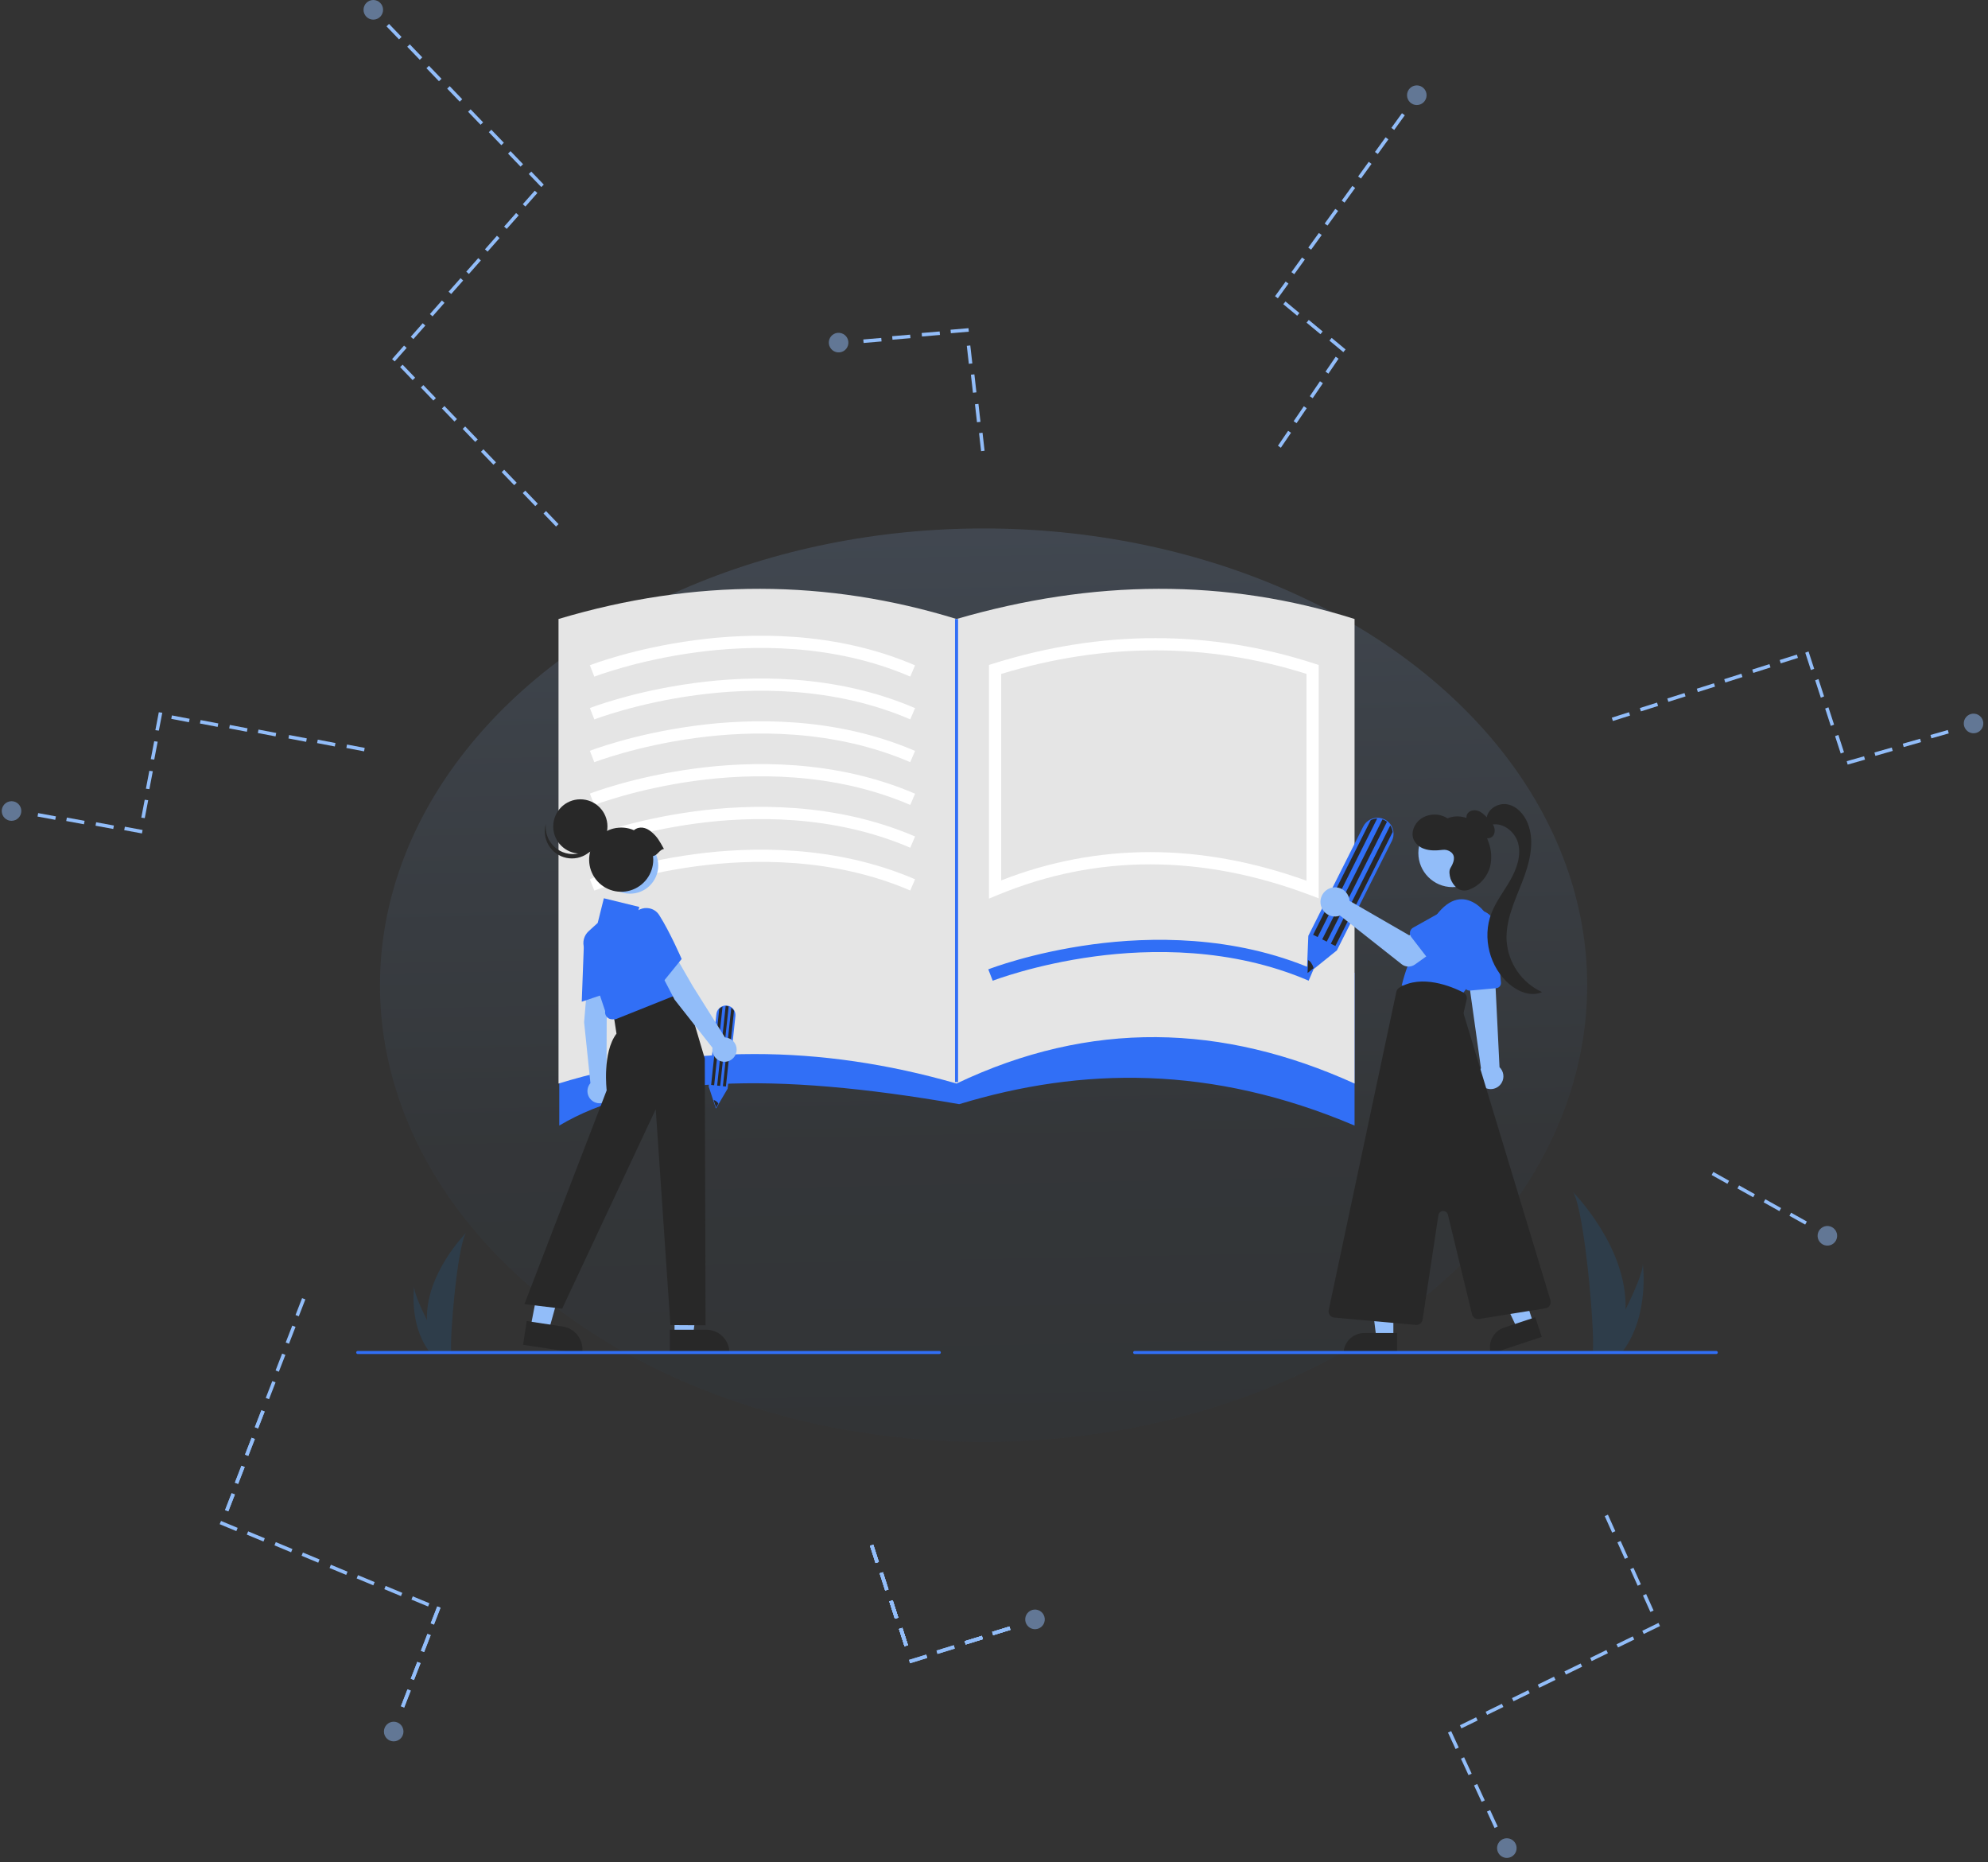 <svg width="2266" height="2122" viewBox="0 0 2266 2122" fill="none" xmlns="http://www.w3.org/2000/svg">
<rect x="0" y="0" width="2266" height="2122" fill="#333333" stroke="none"/>
<ellipse cx="1121.13" cy="1122.7" rx="688" ry="520.5" fill="url(#paint0_linear_481_1343)" fill-opacity="0.15"/>
<line y1="-2" x2="20.614" y2="-2" transform="matrix(0.562 -0.827 0.825 0.566 1459.97 510.22)" stroke="#92BDF9" stroke-width="4"/>
<line y1="-2" x2="20.614" y2="-2" transform="matrix(0.562 -0.827 0.825 0.566 1477.87 482.248)" stroke="#92BDF9" stroke-width="4"/>
<line y1="-2" x2="20.614" y2="-2" transform="matrix(0.562 -0.827 0.825 0.566 1496.28 453.773)" stroke="#92BDF9" stroke-width="4"/>
<line y1="-2" x2="20.587" y2="-2" transform="matrix(-0.769 -0.639 0.636 -0.772 1533.72 398.22)" stroke="#92BDF9" stroke-width="4"/>
<line y1="-2" x2="20.587" y2="-2" transform="matrix(-0.769 -0.639 0.636 -0.772 1507.64 377.738)" stroke="#92BDF9" stroke-width="4"/>
<line y1="-2" x2="20.587" y2="-2" transform="matrix(-0.769 -0.639 0.636 -0.772 1481.11 356.709)" stroke="#92BDF9" stroke-width="4"/>
<line y1="-2" x2="20.614" y2="-2" transform="matrix(0.562 -0.827 0.825 0.566 1514.18 425.801)" stroke="#92BDF9" stroke-width="4"/>
<line y1="-2" x2="20.611" y2="-2" transform="matrix(0.586 -0.811 0.808 0.589 1456.57 339.912)" stroke="#92BDF9" stroke-width="4"/>
<line y1="-2" x2="20.611" y2="-2" transform="matrix(0.586 -0.811 0.808 0.589 1475.26 312.467)" stroke="#92BDF9" stroke-width="4"/>
<line y1="-2" x2="20.611" y2="-2" transform="matrix(0.586 -0.811 0.808 0.589 1494.46 284.533)" stroke="#92BDF9" stroke-width="4"/>
<line y1="-2" x2="20.611" y2="-2" transform="matrix(0.586 -0.811 0.808 0.589 1513.15 257.088)" stroke="#92BDF9" stroke-width="4"/>
<line y1="-2" x2="20.611" y2="-2" transform="matrix(0.586 -0.811 0.808 0.589 1532.58 230.918)" stroke="#92BDF9" stroke-width="4"/>
<line y1="-2" x2="20.611" y2="-2" transform="matrix(0.586 -0.811 0.808 0.589 1551.27 203.473)" stroke="#92BDF9" stroke-width="4"/>
<line y1="-2" x2="20.611" y2="-2" transform="matrix(0.586 -0.811 0.808 0.589 1570.48 175.538)" stroke="#92BDF9" stroke-width="4"/>
<line y1="-2" x2="20.611" y2="-2" transform="matrix(0.586 -0.811 0.808 0.589 1589.17 148.093)" stroke="#92BDF9" stroke-width="4"/>
<line y1="-2" x2="20.644" y2="-2" transform="matrix(-0.113 -0.994 0.993 -0.114 1122.26 513.65)" stroke="#92BDF9" stroke-width="4"/>
<line y1="-2" x2="20.644" y2="-2" transform="matrix(-0.113 -0.994 0.993 -0.114 1117.59 480.727)" stroke="#92BDF9" stroke-width="4"/>
<line y1="-2" x2="20.644" y2="-2" transform="matrix(-0.113 -0.994 0.993 -0.114 1112.97 447.093)" stroke="#92BDF9" stroke-width="4"/>
<line y1="-2" x2="20.644" y2="-2" transform="matrix(-0.113 -0.994 0.993 -0.114 1108.3 414.169)" stroke="#92BDF9" stroke-width="4"/>
<line y1="-2" x2="20.628" y2="-2" transform="matrix(-0.41 -0.912 0.91 -0.414 1884.81 1835.33)" stroke="#92BDF9" stroke-width="4"/>
<line y1="-2" x2="20.628" y2="-2" transform="matrix(-0.41 -0.912 0.91 -0.414 1870.34 1805.42)" stroke="#92BDF9" stroke-width="4"/>
<line y1="-2" x2="20.628" y2="-2" transform="matrix(-0.41 -0.912 0.91 -0.414 1855.7 1774.82)" stroke="#92BDF9" stroke-width="4"/>
<line y1="-2" x2="20.628" y2="-2" transform="matrix(-0.41 -0.912 0.91 -0.414 1841.23 1744.91)" stroke="#92BDF9" stroke-width="4"/>
<line y1="-2" x2="20.566" y2="-2" transform="matrix(0.899 -0.439 0.435 0.9 1784.92 1908.31)" stroke="#92BDF9" stroke-width="4"/>
<line y1="-2" x2="20.566" y2="-2" transform="matrix(0.899 -0.439 0.435 0.9 1814.27 1892.95)" stroke="#92BDF9" stroke-width="4"/>
<line y1="-2" x2="20.566" y2="-2" transform="matrix(0.899 -0.439 0.435 0.9 1844.31 1877.4)" stroke="#92BDF9" stroke-width="4"/>
<line y1="-2" x2="20.566" y2="-2" transform="matrix(0.899 -0.439 0.435 0.9 1873.66 1862.04)" stroke="#92BDF9" stroke-width="4"/>
<line y1="-2" x2="20.566" y2="-2" transform="matrix(0.899 -0.439 0.435 0.9 1665.78 1969.62)" stroke="#92BDF9" stroke-width="4"/>
<line y1="-2" x2="20.566" y2="-2" transform="matrix(0.899 -0.439 0.435 0.9 1695.13 1954.26)" stroke="#92BDF9" stroke-width="4"/>
<line y1="-2" x2="20.566" y2="-2" transform="matrix(0.899 -0.439 0.435 0.9 1725.17 1938.71)" stroke="#92BDF9" stroke-width="4"/>
<line y1="-2" x2="20.566" y2="-2" transform="matrix(0.899 -0.439 0.435 0.9 1754.53 1923.35)" stroke="#92BDF9" stroke-width="4"/>
<line y1="-2" x2="20.626" y2="-2" transform="matrix(0.419 0.908 -0.906 0.422 1650.48 1974.41)" stroke="#92BDF9" stroke-width="4"/>
<line y1="-2" x2="20.626" y2="-2" transform="matrix(0.419 0.908 -0.906 0.422 1665.23 2004.18)" stroke="#92BDF9" stroke-width="4"/>
<line y1="-2" x2="20.626" y2="-2" transform="matrix(0.419 0.908 -0.906 0.422 1680.15 2034.64)" stroke="#92BDF9" stroke-width="4"/>
<line y1="-2" x2="20.626" y2="-2" transform="matrix(0.419 0.908 -0.906 0.422 1694.89 2064.41)" stroke="#92BDF9" stroke-width="4"/>
<ellipse cx="1614.93" cy="108.514" rx="11.139" ry="11.192" fill="#92BDF9" fill-opacity="0.5"/>
<ellipse cx="448.752" cy="1973.21" rx="11.139" ry="11.192" fill="#92BDF9" fill-opacity="0.5"/>
<line y1="-2" x2="20.632" y2="-2" transform="matrix(-0.362 0.932 -0.931 -0.365 344.332 1479.3)" stroke="#92BDF9" stroke-width="4"/>
<line y1="-2" x2="20.632" y2="-2" transform="matrix(-0.362 0.932 -0.931 -0.365 333.148 1510.6)" stroke="#92BDF9" stroke-width="4"/>
<line y1="-2" x2="20.632" y2="-2" transform="matrix(-0.362 0.932 -0.931 -0.365 321.585 1542.5)" stroke="#92BDF9" stroke-width="4"/>
<line y1="-2" x2="20.632" y2="-2" transform="matrix(-0.362 0.932 -0.931 -0.365 310.401 1573.8)" stroke="#92BDF9" stroke-width="4"/>
<line y1="-2" x2="20.632" y2="-2" transform="matrix(-0.362 0.932 -0.931 -0.365 297.944 1607.11)" stroke="#92BDF9" stroke-width="4"/>
<line y1="-2" x2="20.632" y2="-2" transform="matrix(-0.362 0.932 -0.931 -0.365 286.758 1638.41)" stroke="#92BDF9" stroke-width="4"/>
<line y1="-2" x2="20.632" y2="-2" transform="matrix(-0.362 0.932 -0.931 -0.365 275.198 1670.32)" stroke="#92BDF9" stroke-width="4"/>
<line y1="-2" x2="20.632" y2="-2" transform="matrix(-0.362 0.932 -0.931 -0.365 264.011 1701.61)" stroke="#92BDF9" stroke-width="4"/>
<line y1="-2" x2="20.632" y2="-2" transform="matrix(-0.362 0.932 -0.931 -0.365 297.944 1607.11)" stroke="#92BDF9" stroke-width="4"/>
<line y1="-2" x2="20.632" y2="-2" transform="matrix(-0.362 0.932 -0.931 -0.365 286.758 1638.41)" stroke="#92BDF9" stroke-width="4"/>
<line y1="-2" x2="20.632" y2="-2" transform="matrix(-0.362 0.932 -0.931 -0.365 275.198 1670.32)" stroke="#92BDF9" stroke-width="4"/>
<line y1="-2" x2="20.632" y2="-2" transform="matrix(-0.362 0.932 -0.931 -0.365 264.011 1701.61)" stroke="#92BDF9" stroke-width="4"/>
<line y1="-2" x2="20.632" y2="-2" transform="matrix(-0.362 0.932 -0.931 -0.365 498.394 1830.63)" stroke="#92BDF9" stroke-width="4"/>
<line y1="-2" x2="20.632" y2="-2" transform="matrix(-0.362 0.932 -0.931 -0.365 487.21 1861.93)" stroke="#92BDF9" stroke-width="4"/>
<line y1="-2" x2="20.632" y2="-2" transform="matrix(-0.362 0.932 -0.931 -0.365 475.647 1893.83)" stroke="#92BDF9" stroke-width="4"/>
<line y1="-2" x2="20.632" y2="-2" transform="matrix(-0.362 0.932 -0.931 -0.365 464.463 1925.13)" stroke="#92BDF9" stroke-width="4"/>
<line y1="-2" x2="20.632" y2="-2" transform="matrix(-0.362 0.932 -0.931 -0.365 498.394 1830.63)" stroke="#92BDF9" stroke-width="4"/>
<line y1="-2" x2="20.632" y2="-2" transform="matrix(-0.362 0.932 -0.931 -0.365 487.21 1861.93)" stroke="#92BDF9" stroke-width="4"/>
<line y1="-2" x2="20.632" y2="-2" transform="matrix(-0.362 0.932 -0.931 -0.365 475.647 1893.83)" stroke="#92BDF9" stroke-width="4"/>
<line y1="-2" x2="20.632" y2="-2" transform="matrix(-0.362 0.932 -0.931 -0.365 464.463 1925.13)" stroke="#92BDF9" stroke-width="4"/>
<ellipse cx="11.16" cy="11.171" rx="11.16" ry="11.171" transform="matrix(0.774 -0.633 0.63 0.777 1164.05 1843.79)" fill="#92BDF9" fill-opacity="0.5"/>
<ellipse cx="11.16" cy="11.171" rx="11.16" ry="11.171" transform="matrix(0.792 -0.611 0.607 0.795 1701.94 2103.97)" fill="#92BDF9" fill-opacity="0.5"/>
<ellipse cx="11.16" cy="11.171" rx="11.16" ry="11.171" transform="matrix(0.774 -0.633 0.63 0.777 2067.23 1406.67)" fill="#92BDF9" fill-opacity="0.5"/>
<line y1="-2" x2="20.636" y2="-2" transform="matrix(0.305 0.952 -0.952 0.307 991.644 1761.53)" stroke="#92BDF9" stroke-width="4"/>
<line y1="-2" x2="20.636" y2="-2" transform="matrix(0.305 0.952 -0.952 0.307 1002.65 1792.9)" stroke="#92BDF9" stroke-width="4"/>
<line y1="-2" x2="20.636" y2="-2" transform="matrix(0.305 0.952 -0.952 0.307 1013.74 1824.97)" stroke="#92BDF9" stroke-width="4"/>
<line y1="-2" x2="20.636" y2="-2" transform="matrix(0.305 0.952 -0.952 0.307 1024.74 1856.33)" stroke="#92BDF9" stroke-width="4"/>
<line y1="-2" x2="20.636" y2="-2" transform="matrix(0.305 0.952 -0.952 0.307 991.644 1761.53)" stroke="#92BDF9" stroke-width="4"/>
<line y1="-2" x2="20.636" y2="-2" transform="matrix(0.305 0.952 -0.952 0.307 1002.65 1792.9)" stroke="#92BDF9" stroke-width="4"/>
<line y1="-2" x2="20.636" y2="-2" transform="matrix(0.305 0.952 -0.952 0.307 1013.74 1824.97)" stroke="#92BDF9" stroke-width="4"/>
<line y1="-2" x2="20.636" y2="-2" transform="matrix(0.305 0.952 -0.952 0.307 1024.74 1856.33)" stroke="#92BDF9" stroke-width="4"/>
<line y1="-2" x2="20.636" y2="-2" transform="matrix(0.305 0.952 -0.952 0.307 1013.74 1824.97)" stroke="#92BDF9" stroke-width="4"/>
<line y1="-2" x2="20.636" y2="-2" transform="matrix(0.305 0.952 -0.952 0.307 1024.74 1856.33)" stroke="#92BDF9" stroke-width="4"/>
<line y1="-2" x2="20.636" y2="-2" transform="matrix(0.305 0.952 -0.952 0.307 1013.74 1824.97)" stroke="#92BDF9" stroke-width="4"/>
<line y1="-2" x2="20.636" y2="-2" transform="matrix(0.305 0.952 -0.952 0.307 1024.74 1856.33)" stroke="#92BDF9" stroke-width="4"/>
<line y1="-2" x2="20.636" y2="-2" transform="matrix(0.305 0.952 -0.952 0.307 991.644 1761.53)" stroke="#92BDF9" stroke-width="4"/>
<line y1="-2" x2="20.636" y2="-2" transform="matrix(0.305 0.952 -0.952 0.307 1002.65 1792.9)" stroke="#92BDF9" stroke-width="4"/>
<line y1="-2" x2="20.636" y2="-2" transform="matrix(0.305 0.952 -0.952 0.307 1013.74 1824.97)" stroke="#92BDF9" stroke-width="4"/>
<line y1="-2" x2="20.636" y2="-2" transform="matrix(0.305 0.952 -0.952 0.307 1024.74 1856.33)" stroke="#92BDF9" stroke-width="4"/>
<line y1="-2" x2="20.636" y2="-2" transform="matrix(0.305 0.952 -0.952 0.307 991.644 1761.53)" stroke="#92BDF9" stroke-width="4"/>
<line y1="-2" x2="20.636" y2="-2" transform="matrix(0.305 0.952 -0.952 0.307 1002.65 1792.9)" stroke="#92BDF9" stroke-width="4"/>
<line y1="-2" x2="20.636" y2="-2" transform="matrix(0.305 0.952 -0.952 0.307 1013.74 1824.97)" stroke="#92BDF9" stroke-width="4"/>
<line y1="-2" x2="20.636" y2="-2" transform="matrix(0.305 0.952 -0.952 0.307 1024.74 1856.33)" stroke="#92BDF9" stroke-width="4"/>
<line y1="-2" x2="20.636" y2="-2" transform="matrix(0.305 0.952 -0.952 0.307 1013.74 1824.97)" stroke="#92BDF9" stroke-width="4"/>
<line y1="-2" x2="20.636" y2="-2" transform="matrix(0.305 0.952 -0.952 0.307 1024.74 1856.33)" stroke="#92BDF9" stroke-width="4"/>
<line y1="-2" x2="20.636" y2="-2" transform="matrix(0.305 0.952 -0.952 0.307 1013.74 1824.97)" stroke="#92BDF9" stroke-width="4"/>
<line y1="-2" x2="20.636" y2="-2" transform="matrix(0.305 0.952 -0.952 0.307 1024.74 1856.33)" stroke="#92BDF9" stroke-width="4"/>
<line y1="-2" x2="20.555" y2="-2" transform="matrix(0.956 -0.295 0.292 0.956 1037.29 1895.4)" stroke="#92BDF9" stroke-width="4"/>
<line y1="-2" x2="20.555" y2="-2" transform="matrix(0.956 -0.295 0.292 0.956 1068.65 1884.76)" stroke="#92BDF9" stroke-width="4"/>
<line y1="-2" x2="20.555" y2="-2" transform="matrix(0.956 -0.295 0.292 0.956 1100.71 1874.05)" stroke="#92BDF9" stroke-width="4"/>
<line y1="-2" x2="20.555" y2="-2" transform="matrix(0.956 -0.295 0.292 0.956 1132.07 1863.42)" stroke="#92BDF9" stroke-width="4"/>
<line y1="-2" x2="20.555" y2="-2" transform="matrix(0.956 -0.295 0.292 0.956 1037.29 1895.4)" stroke="#92BDF9" stroke-width="4"/>
<line y1="-2" x2="20.555" y2="-2" transform="matrix(0.956 -0.295 0.292 0.956 1068.65 1884.76)" stroke="#92BDF9" stroke-width="4"/>
<line y1="-2" x2="20.555" y2="-2" transform="matrix(0.956 -0.295 0.292 0.956 1100.71 1874.05)" stroke="#92BDF9" stroke-width="4"/>
<line y1="-2" x2="20.555" y2="-2" transform="matrix(0.956 -0.295 0.292 0.956 1132.07 1863.42)" stroke="#92BDF9" stroke-width="4"/>
<line y1="-2" x2="20.555" y2="-2" transform="matrix(0.956 -0.295 0.292 0.956 1100.71 1874.05)" stroke="#92BDF9" stroke-width="4"/>
<line y1="-2" x2="20.555" y2="-2" transform="matrix(0.956 -0.295 0.292 0.956 1132.07 1863.42)" stroke="#92BDF9" stroke-width="4"/>
<line y1="-2" x2="20.555" y2="-2" transform="matrix(0.956 -0.295 0.292 0.956 1100.71 1874.05)" stroke="#92BDF9" stroke-width="4"/>
<line y1="-2" x2="20.555" y2="-2" transform="matrix(0.956 -0.295 0.292 0.956 1132.07 1863.42)" stroke="#92BDF9" stroke-width="4"/>
<line y1="-2" x2="20.57" y2="-2" transform="matrix(0.873 0.488 -0.484 0.875 1951 1339)" stroke="#92BDF9" stroke-width="4"/>
<line y1="-2" x2="20.57" y2="-2" transform="matrix(0.873 0.488 -0.484 0.875 1980.37 1354.34)" stroke="#92BDF9" stroke-width="4"/>
<line y1="-2" x2="20.57" y2="-2" transform="matrix(0.873 0.488 -0.484 0.875 2010.28 1370.14)" stroke="#92BDF9" stroke-width="4"/>
<line y1="-2" x2="20.57" y2="-2" transform="matrix(0.873 0.488 -0.484 0.875 2039.64 1385.48)" stroke="#92BDF9" stroke-width="4"/>
<line y1="-2" x2="20.561" y2="-2" transform="matrix(0.923 0.384 -0.381 0.925 250.404 1736.92)" stroke="#92BDF9" stroke-width="4"/>
<line y1="-2" x2="20.561" y2="-2" transform="matrix(0.923 0.384 -0.381 0.925 281.323 1748.79)" stroke="#92BDF9" stroke-width="4"/>
<line y1="-2" x2="20.561" y2="-2" transform="matrix(0.923 0.384 -0.381 0.925 312.832 1761.05)" stroke="#92BDF9" stroke-width="4"/>
<line y1="-2" x2="20.561" y2="-2" transform="matrix(0.923 0.384 -0.381 0.925 343.749 1772.92)" stroke="#92BDF9" stroke-width="4"/>
<line y1="-2" x2="20.561" y2="-2" transform="matrix(0.923 0.384 -0.381 0.925 375.624 1786.84)" stroke="#92BDF9" stroke-width="4"/>
<line y1="-2" x2="20.561" y2="-2" transform="matrix(0.923 0.384 -0.381 0.925 406.541 1798.71)" stroke="#92BDF9" stroke-width="4"/>
<line y1="-2" x2="20.561" y2="-2" transform="matrix(0.923 0.384 -0.381 0.925 438.052 1810.97)" stroke="#92BDF9" stroke-width="4"/>
<line y1="-2" x2="20.561" y2="-2" transform="matrix(0.923 0.384 -0.381 0.925 468.969 1822.84)" stroke="#92BDF9" stroke-width="4"/>
<ellipse cx="425.506" cy="11.192" rx="11.139" ry="11.192" fill="#92BDF9" fill-opacity="0.5"/>
<line y1="-2" x2="20.598" y2="-2" transform="matrix(-0.693 -0.721 0.718 -0.696 636.652 597.256)" stroke="#92BDF9" stroke-width="4"/>
<line y1="-2" x2="20.598" y2="-2" transform="matrix(-0.693 -0.721 0.718 -0.696 613.005 573.986)" stroke="#92BDF9" stroke-width="4"/>
<line y1="-2" x2="20.598" y2="-2" transform="matrix(-0.693 -0.721 0.718 -0.696 588.97 550.122)" stroke="#92BDF9" stroke-width="4"/>
<line y1="-2" x2="20.598" y2="-2" transform="matrix(-0.693 -0.721 0.718 -0.696 565.325 526.853)" stroke="#92BDF9" stroke-width="4"/>
<line y1="-2" x2="20.598" y2="-2" transform="matrix(-0.693 -0.721 0.718 -0.696 544.525 500.82)" stroke="#92BDF9" stroke-width="4"/>
<line y1="-2" x2="20.598" y2="-2" transform="matrix(-0.693 -0.721 0.718 -0.696 520.877 477.55)" stroke="#92BDF9" stroke-width="4"/>
<line y1="-2" x2="20.598" y2="-2" transform="matrix(-0.693 -0.721 0.718 -0.696 496.843 453.685)" stroke="#92BDF9" stroke-width="4"/>
<line y1="-2" x2="20.598" y2="-2" transform="matrix(-0.693 -0.721 0.718 -0.696 473.197 430.415)" stroke="#92BDF9" stroke-width="4"/>
<line y1="-2" x2="20.598" y2="-2" transform="matrix(-0.693 -0.721 0.718 -0.696 619.853 210.38)" stroke="#92BDF9" stroke-width="4"/>
<line y1="-2" x2="20.598" y2="-2" transform="matrix(-0.693 -0.721 0.718 -0.696 596.208 187.109)" stroke="#92BDF9" stroke-width="4"/>
<line y1="-2" x2="20.598" y2="-2" transform="matrix(-0.693 -0.721 0.718 -0.696 574.33 162.691)" stroke="#92BDF9" stroke-width="4"/>
<line y1="-2" x2="20.598" y2="-2" transform="matrix(-0.693 -0.721 0.718 -0.696 550.684 139.422)" stroke="#92BDF9" stroke-width="4"/>
<line y1="-2" x2="20.598" y2="-2" transform="matrix(-0.693 -0.721 0.718 -0.696 526.869 113.058)" stroke="#92BDF9" stroke-width="4"/>
<line y1="-2" x2="20.598" y2="-2" transform="matrix(-0.693 -0.721 0.718 -0.696 503.224 89.787)" stroke="#92BDF9" stroke-width="4"/>
<line y1="-2" x2="20.598" y2="-2" transform="matrix(-0.693 -0.721 0.718 -0.696 481.345 65.369)" stroke="#92BDF9" stroke-width="4"/>
<line y1="-2" x2="20.598" y2="-2" transform="matrix(-0.693 -0.721 0.718 -0.696 457.7 42.1)" stroke="#92BDF9" stroke-width="4"/>
<line y1="-2" x2="20.602" y2="-2" transform="matrix(0.662 -0.749 0.746 0.666 449.889 411.903)" stroke="#92BDF9" stroke-width="4"/>
<line y1="-2" x2="20.602" y2="-2" transform="matrix(0.662 -0.749 0.746 0.666 471.173 386.434)" stroke="#92BDF9" stroke-width="4"/>
<line y1="-2" x2="20.602" y2="-2" transform="matrix(0.662 -0.749 0.746 0.666 493.016 360.529)" stroke="#92BDF9" stroke-width="4"/>
<line y1="-2" x2="20.602" y2="-2" transform="matrix(0.662 -0.749 0.746 0.666 514.298 335.061)" stroke="#92BDF9" stroke-width="4"/>
<line y1="-2" x2="20.602" y2="-2" transform="matrix(0.662 -0.749 0.746 0.666 534.472 312.227)" stroke="#92BDF9" stroke-width="4"/>
<line y1="-2" x2="20.55" y2="-2" transform="matrix(-0.982 -0.187 0.186 -0.983 415.716 852.279)" stroke="#92BDF9" stroke-width="4"/>
<line y1="-2" x2="20.55" y2="-2" transform="matrix(-0.982 -0.187 0.186 -0.983 382.382 846.724)" stroke="#92BDF9" stroke-width="4"/>
<line y1="-2" x2="20.55" y2="-2" transform="matrix(-0.982 -0.187 0.186 -0.983 349.705 841.431)" stroke="#92BDF9" stroke-width="4"/>
<line y1="-2" x2="20.55" y2="-2" transform="matrix(-0.982 -0.187 0.186 -0.983 314.828 835.249)" stroke="#92BDF9" stroke-width="4"/>
<line y1="-2" x2="20.55" y2="-2" transform="matrix(-0.982 -0.187 0.186 -0.983 282.152 829.955)" stroke="#92BDF9" stroke-width="4"/>
<line y1="-2" x2="20.55" y2="-2" transform="matrix(-0.982 -0.187 0.186 -0.983 248.818 824.4)" stroke="#92BDF9" stroke-width="4"/>
<line y1="-2" x2="20.55" y2="-2" transform="matrix(-0.982 -0.187 0.186 -0.983 216.142 819.105)" stroke="#92BDF9" stroke-width="4"/>
<line y1="-2" x2="20.786" y2="-2" transform="matrix(-0.188 0.982 -0.991 -0.133 181.013 811.667)" stroke="#92BDF9" stroke-width="4"/>
<line y1="-2" x2="20.786" y2="-2" transform="matrix(-0.188 0.982 -0.991 -0.133 175.755 844.679)" stroke="#92BDF9" stroke-width="4"/>
<line y1="-2" x2="20.786" y2="-2" transform="matrix(-0.188 0.982 -0.991 -0.133 170.218 878.362)" stroke="#92BDF9" stroke-width="4"/>
<line y1="-2" x2="20.786" y2="-2" transform="matrix(-0.188 0.982 -0.991 -0.133 164.96 911.375)" stroke="#92BDF9" stroke-width="4"/>
<ellipse cx="11.16" cy="11.171" rx="11.16" ry="11.171" transform="matrix(0.787 -0.616 0.613 0.79 2233.9 822.476)" fill="#92BDF9" fill-opacity="0.5"/>
<line y1="-2" x2="20.555" y2="-2" transform="matrix(0.962 -0.274 0.271 0.963 2106.04 871.302)" stroke="#92BDF9" stroke-width="4"/>
<line y1="-2" x2="20.55" y2="-2" transform="matrix(0.953 -0.302 0.304 0.953 1838.43 821.632)" stroke="#92BDF9" stroke-width="4"/>
<line y1="-2" x2="20.55" y2="-2" transform="matrix(0.953 -0.302 0.304 0.953 1870.39 810.672)" stroke="#92BDF9" stroke-width="4"/>
<line y1="-2" x2="20.55" y2="-2" transform="matrix(0.953 -0.302 0.304 0.953 1901.66 799.796)" stroke="#92BDF9" stroke-width="4"/>
<line y1="-2" x2="20.55" y2="-2" transform="matrix(0.953 -0.302 0.304 0.953 1935.28 788.654)" stroke="#92BDF9" stroke-width="4"/>
<line y1="-2" x2="20.55" y2="-2" transform="matrix(0.953 -0.302 0.304 0.953 1966.55 777.778)" stroke="#92BDF9" stroke-width="4"/>
<line y1="-2" x2="20.55" y2="-2" transform="matrix(0.953 -0.302 0.304 0.953 1998.51 766.819)" stroke="#92BDF9" stroke-width="4"/>
<line y1="-2" x2="20.55" y2="-2" transform="matrix(0.953 -0.302 0.304 0.953 2029.78 755.946)" stroke="#92BDF9" stroke-width="4"/>
<line y1="-2" x2="20.786" y2="-2" transform="matrix(-0.309 -0.951 0.933 -0.361 2101.86 857.241)" stroke="#92BDF9" stroke-width="4"/>
<line y1="-2" x2="20.786" y2="-2" transform="matrix(-0.309 -0.951 0.933 -0.361 2090.55 825.784)" stroke="#92BDF9" stroke-width="4"/>
<line y1="-2" x2="20.786" y2="-2" transform="matrix(-0.309 -0.951 0.933 -0.361 2079.17 793.604)" stroke="#92BDF9" stroke-width="4"/>
<line y1="-2" x2="20.786" y2="-2" transform="matrix(-0.309 -0.951 0.933 -0.361 2067.86 762.145)" stroke="#92BDF9" stroke-width="4"/>
<line y1="-2" x2="20.555" y2="-2" transform="matrix(0.962 -0.274 0.271 0.963 2137.63 861.354)" stroke="#92BDF9" stroke-width="4"/>
<line y1="-2" x2="20.555" y2="-2" transform="matrix(0.962 -0.274 0.271 0.963 2169.92 851.342)" stroke="#92BDF9" stroke-width="4"/>
<line y1="-2" x2="20.555" y2="-2" transform="matrix(0.962 -0.274 0.271 0.963 2201.5 841.394)" stroke="#92BDF9" stroke-width="4"/>
<ellipse cx="11.16" cy="11.171" rx="11.16" ry="11.171" transform="matrix(-0.979 0.203 -0.199 -0.98 26.293 932.896)" fill="#92BDF9" fill-opacity="0.5"/>
<line y1="-2" x2="20.555" y2="-2" transform="matrix(-0.983 -0.181 0.184 -0.983 162.539 945.832)" stroke="#92BDF9" stroke-width="4"/>
<line y1="-2" x2="20.555" y2="-2" transform="matrix(-0.983 -0.181 0.184 -0.983 129.818 940.742)" stroke="#92BDF9" stroke-width="4"/>
<line y1="-2" x2="20.555" y2="-2" transform="matrix(-0.983 -0.181 0.184 -0.983 96.435 935.397)" stroke="#92BDF9" stroke-width="4"/>
<line y1="-2" x2="20.555" y2="-2" transform="matrix(-0.983 -0.181 0.184 -0.983 63.718 930.308)" stroke="#92BDF9" stroke-width="4"/>
<line y1="-2" x2="20.602" y2="-2" transform="matrix(0.662 -0.749 0.746 0.666 555.754 286.759)" stroke="#92BDF9" stroke-width="4"/>
<line y1="-2" x2="20.602" y2="-2" transform="matrix(0.662 -0.749 0.746 0.666 577.598 260.854)" stroke="#92BDF9" stroke-width="4"/>
<ellipse cx="11.16" cy="11.171" rx="11.16" ry="11.171" transform="matrix(-0.287 0.958 -0.957 -0.291 969.773 382.985)" fill="#92BDF9" fill-opacity="0.5"/>
<line y1="-2" x2="20.57" y2="-2" transform="matrix(-0.996 0.085 -0.089 -0.996 1103.96 374)" stroke="#92BDF9" stroke-width="4"/>
<line y1="-2" x2="20.57" y2="-2" transform="matrix(-0.996 0.085 -0.089 -0.996 1071.04 377.725)" stroke="#92BDF9" stroke-width="4"/>
<line y1="-2" x2="20.57" y2="-2" transform="matrix(-0.996 0.085 -0.089 -0.996 1037.42 381.377)" stroke="#92BDF9" stroke-width="4"/>
<line y1="-2" x2="20.57" y2="-2" transform="matrix(-0.996 0.085 -0.089 -0.996 1004.49 385.102)" stroke="#92BDF9" stroke-width="4"/>
<line y1="-2" x2="20.602" y2="-2" transform="matrix(0.662 -0.749 0.746 0.666 598.881 235.385)" stroke="#92BDF9" stroke-width="4"/>
<g clip-path="url(#clip0_481_1343)">
<path d="M1852.87 1492.23C1852.45 1507.94 1849.82 1523.51 1845.06 1538.48C1844.96 1538.83 1844.84 1539.17 1844.73 1539.52H1815.59C1815.62 1539.21 1815.65 1538.86 1815.68 1538.48C1817.62 1516.12 1806.52 1381.68 1793.13 1358.41C1794.3 1360.3 1855.13 1421.2 1852.87 1492.23Z" fill="#2E3D4A"/>
<path d="M1850.69 1538.48C1850.44 1538.83 1850.19 1539.17 1849.93 1539.52H1828.07C1828.23 1539.22 1828.43 1538.87 1828.65 1538.48C1832.26 1531.96 1842.95 1512.45 1852.87 1492.23C1863.53 1470.5 1873.32 1447.95 1872.49 1439.79C1872.75 1441.63 1880.13 1497.75 1850.69 1538.48Z" fill="#2E3D4A"/>
<path d="M486.645 1504.4C486.958 1516.06 488.91 1527.63 492.445 1538.75C492.524 1539 492.611 1539.26 492.695 1539.52H514.338C514.315 1539.29 514.292 1539.03 514.269 1538.75C512.826 1522.14 521.07 1422.29 531.017 1405.01C530.146 1406.41 484.967 1451.64 486.645 1504.4Z" fill="#2E3D4A"/>
<path d="M488.27 1538.75C488.451 1539.01 488.639 1539.26 488.832 1539.52H505.068C504.945 1539.3 504.803 1539.04 504.637 1538.75C501.955 1533.9 494.016 1519.42 486.647 1504.4C478.731 1488.26 471.462 1471.51 472.074 1465.45C471.885 1466.82 466.405 1508.5 488.27 1538.75Z" fill="#2E3D4A"/>
<path d="M1543.98 1282.66C1380.52 1213.33 1232.64 1215.97 1093.35 1258.28C878.724 1220.77 731.76 1226.57 637.49 1282.66V1108.52H1543.98V1282.66Z" fill="#316FF6"/>
<path d="M1543.98 1234.77C1393.39 1166.48 1242.98 1162.07 1090.3 1234.77C933.922 1189.71 782.748 1190.18 636.62 1234.77V705.392C791.984 658.983 943.112 660.098 1090.3 705.392C1245.78 660.254 1397.15 658.823 1543.98 705.392V1234.77Z" fill="#E5E5E5"/>
<path d="M677.43 771.088L672.365 758.112C674.35 757.335 721.791 738.979 791.415 729.616C855.785 720.958 951.688 718.891 1043.03 758.2L1037.53 770.999C949.244 733.004 856.177 735.005 793.648 743.372C725.588 752.481 677.904 770.903 677.43 771.088Z" fill="white"/>
<path d="M677.43 819.847L672.365 806.871C674.35 806.095 721.791 787.739 791.415 778.375C855.785 769.718 951.688 767.651 1043.03 806.959L1037.53 819.758C949.244 781.764 856.177 783.763 793.648 792.131C725.588 801.24 677.904 819.662 677.43 819.847Z" fill="white"/>
<path d="M677.43 868.606L672.365 855.63C674.35 854.853 721.791 836.497 791.415 827.134C855.785 818.476 951.688 816.409 1043.03 855.718L1037.53 868.517C949.244 830.523 856.177 832.522 793.648 840.89C725.588 849.999 677.904 868.421 677.43 868.606Z" fill="white"/>
<path d="M677.43 917.365L672.365 904.389C674.35 903.612 721.791 885.256 791.415 875.893C855.785 867.236 951.688 865.166 1043.03 904.477L1037.53 917.275C949.244 879.281 856.177 881.281 793.648 889.649C725.588 898.758 677.904 917.179 677.43 917.365Z" fill="white"/>
<path d="M677.43 966.124L672.365 953.147C674.35 952.371 721.791 934.015 791.415 924.652C855.785 915.993 951.688 913.926 1043.03 953.236L1037.53 966.034C949.244 928.039 856.177 930.04 793.648 938.408C725.588 947.517 677.904 965.938 677.43 966.124Z" fill="white"/>
<path d="M677.43 1014.88L672.365 1001.91C674.35 1001.13 721.791 982.774 791.415 973.411C855.785 964.754 951.688 962.685 1043.03 1001.99L1037.53 1014.79C949.244 976.798 856.177 978.8 793.648 987.167C725.588 996.276 677.904 1014.7 677.43 1014.88Z" fill="white"/>
<path d="M1131.55 1117.62L1126.48 1104.65C1128.47 1103.87 1175.91 1085.52 1245.53 1076.15C1309.9 1067.5 1405.81 1065.43 1497.15 1104.74L1491.65 1117.54C1403.36 1079.54 1310.29 1081.54 1247.76 1089.91C1179.7 1099.02 1132.02 1117.44 1131.55 1117.62Z" fill="#316FF6"/>
<path d="M1127.27 1024.05V757.737L1132.16 756.21C1255.94 717.511 1379.13 717.519 1498.28 756.233L1503.1 757.796V1023.69L1493.68 1020.13C1369.68 973.294 1249.64 973.266 1136.9 1020.05L1127.27 1024.05ZM1310.95 971.021C1369.21 971.021 1428.62 981.891 1489.18 1003.63V767.943C1375.88 732.184 1258.85 732.204 1141.19 768V1003.31C1195.26 981.989 1252.84 971.037 1310.95 971.021Z" fill="white"/>
<path d="M1489.47 1110.72L1491.29 1066.4L1553.83 941.948C1555.59 938.41 1558.47 935.549 1562.02 933.804C1564.19 932.72 1566.55 932.08 1568.97 931.922C1571.39 931.764 1573.82 932.09 1576.12 932.883C1578.77 933.799 1581.18 935.318 1583.16 937.32C1585.13 939.322 1586.61 941.753 1587.49 944.424C1587.87 945.577 1588.14 946.764 1588.29 947.968C1588.73 951.542 1588.1 955.167 1586.47 958.38L1523.85 1083L1489.47 1110.72Z" fill="#316FF6"/>
<path d="M1569.8 932.757L1501.91 1067.85L1496.74 1065.25L1562.4 934.585C1564.7 933.433 1567.23 932.808 1569.8 932.757Z" fill="#282828"/>
<path d="M1587.42 948.078L1522.12 1078.03L1516.94 1075.42L1584.69 940.604C1585.53 941.876 1586.19 943.252 1586.67 944.697C1587.03 945.797 1587.28 946.929 1587.42 948.078Z" fill="#282828"/>
<path d="M1580.92 936.483L1512.28 1073.07L1507.11 1070.47L1575.83 933.706C1576.56 933.957 1577.28 934.258 1577.97 934.607C1579.01 935.133 1580 935.762 1580.92 936.483Z" fill="#282828"/>
<path d="M1497.32 1103.28L1490.41 1108.84L1490.99 1094.17C1493.36 1094.99 1495.93 1098.56 1497.32 1103.28Z" fill="#282828"/>
<path d="M816.053 1263.25L807.784 1238.15L816.593 1155.61C816.835 1153.26 817.839 1151.06 819.451 1149.35C820.435 1148.29 821.621 1147.43 822.938 1146.84C824.255 1146.24 825.678 1145.91 827.123 1145.87C828.797 1145.83 830.459 1146.17 831.979 1146.87C833.5 1147.57 834.837 1148.62 835.888 1149.92C836.34 1150.49 836.737 1151.09 837.072 1151.73C838.069 1153.63 838.476 1155.79 838.242 1157.92L829.421 1240.58L816.053 1263.25Z" fill="#316FF6"/>
<path d="M823.576 1147.13L814.014 1236.73L810.581 1236.36L819.829 1149.7C820.872 1148.57 822.152 1147.7 823.576 1147.13Z" fill="#282828"/>
<path d="M836.614 1151.98L827.416 1238.16L823.983 1237.79L833.525 1148.38C834.257 1148.91 834.916 1149.54 835.484 1150.25C835.915 1150.79 836.294 1151.36 836.614 1151.98Z" fill="#282828"/>
<path d="M830.558 1146.87L820.89 1237.46L817.457 1237.1L827.137 1146.39C827.598 1146.38 828.06 1146.4 828.518 1146.45C829.211 1146.52 829.894 1146.66 830.558 1146.87Z" fill="#282828"/>
<path d="M818.872 1257.45L816.186 1262.01L813.433 1253.7C814.928 1253.66 817.109 1255.11 818.872 1257.45Z" fill="#282828"/>
<path d="M1711.7 1233.81C1710.76 1235.46 1709.5 1236.91 1708 1238.07C1706.5 1239.24 1704.78 1240.09 1702.95 1240.59C1699.25 1241.6 1695.31 1241.1 1691.98 1239.19C1688.65 1237.29 1686.22 1234.14 1685.21 1230.44C1684.2 1226.74 1684.71 1222.79 1686.61 1219.46C1686.64 1219.4 1686.67 1219.34 1686.71 1219.29C1687.11 1218.61 1687.57 1217.96 1688.07 1217.36L1675.91 1130.64L1675.55 1128.04L1673.08 1110.35L1672.71 1107.8L1674.06 1107.86L1697.61 1108.94L1703.93 1109.23L1704.72 1125.37L1709.2 1216.12C1711.54 1218.36 1713.06 1221.32 1713.51 1224.53C1713.96 1227.74 1713.33 1231.01 1711.7 1233.81Z" fill="#92BDF9"/>
<path d="M1675.62 1128.83L1705.52 1126.08C1707.07 1125.94 1708.5 1125.18 1709.5 1123.99C1710.5 1122.79 1710.98 1121.24 1710.85 1119.69L1705.31 1057.45C1704.77 1051.45 1701.88 1045.92 1697.27 1042.06C1692.65 1038.19 1686.7 1036.33 1680.71 1036.86C1674.72 1037.4 1669.19 1040.29 1665.33 1044.91C1661.47 1049.53 1659.6 1055.49 1660.14 1061.48C1660.18 1061.91 1660.23 1062.34 1660.29 1062.77L1669.26 1123.82C1669.46 1125.22 1670.17 1126.49 1671.23 1127.42C1672.3 1128.34 1673.67 1128.85 1675.08 1128.86C1675.26 1128.86 1675.44 1128.85 1675.62 1128.83Z" fill="#316FF6"/>
<path d="M1698.29 1078.55C1701.31 1069.97 1701.45 1060.64 1698.68 1051.98C1695.92 1043.32 1690.4 1035.8 1682.97 1030.57C1671.69 1022.84 1656.26 1020.07 1639.64 1039.87C1619.53 1064.05 1605.18 1092.49 1597.7 1123.04L1665.75 1134.13C1665.75 1134.13 1688.9 1105.81 1698.29 1078.55Z" fill="#316FF6"/>
<path d="M1588.21 1524.64H1568.81L1559.57 1449.73H1588.21L1588.21 1524.64Z" fill="#92BDF9"/>
<path d="M1531.39 1542.67H1592.37V1519.09H1554.95C1548.7 1519.09 1542.71 1521.57 1538.29 1525.99C1533.87 1530.42 1531.39 1536.42 1531.39 1542.67Z" fill="#282828"/>
<path d="M1747.74 1507.7L1729.32 1513.79L1697.06 1445.57L1724.25 1436.57L1747.74 1507.7Z" fill="#92BDF9"/>
<path d="M1699.44 1542.67L1757.35 1523.51L1749.95 1501.12L1714.42 1512.88C1708.49 1514.84 1703.57 1519.08 1700.77 1524.67C1697.96 1530.26 1697.48 1536.73 1699.44 1542.67Z" fill="#282828"/>
<path d="M1655.56 1010.93C1677.03 1010.93 1694.44 993.506 1694.44 972.018C1694.44 950.531 1677.03 933.111 1655.56 933.111C1634.09 933.111 1616.69 950.531 1616.69 972.018C1616.69 993.506 1634.09 1010.93 1655.56 1010.93Z" fill="#92BDF9"/>
<path d="M1621.53 1503.79L1639.54 1384.75C1639.74 1383.48 1640.36 1382.31 1641.32 1381.46C1642.27 1380.6 1643.5 1380.1 1644.78 1380.04C1646.06 1379.98 1647.32 1380.38 1648.35 1381.15C1649.38 1381.92 1650.1 1383.03 1650.41 1384.27L1677.85 1497.71C1678.28 1499.45 1679.35 1500.97 1680.84 1501.96C1682.33 1502.95 1684.13 1503.35 1685.9 1503.08L1761.6 1490.9C1762.6 1490.74 1763.56 1490.37 1764.4 1489.8C1765.25 1489.24 1765.97 1488.5 1766.51 1487.64C1767.05 1486.78 1767.39 1485.81 1767.53 1484.8C1767.66 1483.79 1767.58 1482.77 1767.28 1481.79L1668.58 1156.1C1668.3 1155.18 1668.27 1154.19 1668.48 1153.25L1671.77 1138.99C1672.13 1137.45 1671.96 1135.83 1671.3 1134.39C1670.63 1132.95 1669.5 1131.77 1668.09 1131.05C1654.65 1124.19 1620.6 1109.92 1594.91 1125.55C1594.08 1126.06 1593.36 1126.73 1592.79 1127.53C1592.23 1128.32 1591.83 1129.23 1591.62 1130.18L1514.52 1492.9C1514.31 1493.88 1514.31 1494.9 1514.52 1495.89C1514.74 1496.87 1515.16 1497.8 1515.75 1498.61C1516.35 1499.42 1517.12 1500.1 1517.99 1500.59C1518.87 1501.09 1519.85 1501.39 1520.85 1501.48L1613.85 1509.82C1614.06 1509.83 1614.27 1509.84 1614.48 1509.84C1616.18 1509.84 1617.83 1509.23 1619.12 1508.12C1620.41 1507.01 1621.26 1505.47 1621.52 1503.78L1621.53 1503.79Z" fill="#282828"/>
<path d="M1681.34 944.53C1678.41 942.765 1675.81 940.503 1673.65 937.845C1672.59 936.501 1671.89 934.907 1671.62 933.214C1671.35 931.522 1671.53 929.789 1672.12 928.182C1674.08 923.844 1679.92 922.479 1684.44 923.951C1688.97 925.422 1692.46 928.975 1695.76 932.399C1698.68 935.408 1701.67 938.564 1703.05 942.523C1704.42 946.481 1703.72 951.501 1700.28 953.904C1696.91 956.261 1692.06 955.297 1688.82 952.765C1685.76 949.997 1683.32 946.613 1681.66 942.833L1681.34 944.53Z" fill="#282828"/>
<path d="M1694.51 933.444C1694.72 922.482 1707.21 914.62 1717.99 916.564C1728.77 918.508 1737.06 927.708 1741.21 937.856C1749.97 959.297 1743.39 983.761 1734.95 1005.34C1726.5 1026.92 1716.05 1048.8 1717.28 1071.94C1718.12 1084.44 1722.31 1096.49 1729.42 1106.81C1736.53 1117.12 1746.29 1125.33 1757.67 1130.55C1745.5 1136.07 1730.95 1130.37 1720.73 1121.76C1698.02 1102.65 1689.25 1068.62 1699.9 1040.9C1705.15 1027.23 1714.4 1015.53 1721.62 1002.8C1728.85 990.058 1734.15 975.046 1730.42 960.882C1726.69 946.719 1710.81 935.253 1697.25 940.732L1694.51 933.444Z" fill="#282828"/>
<path d="M1653.23 989.284C1656.62 983.552 1660.04 976.028 1653.85 971.017C1652.5 969.978 1650.96 969.218 1649.31 968.783C1647.67 968.347 1645.95 968.245 1644.27 968.483C1637.29 969.326 1629.68 969.672 1622.92 967.133C1620.39 966.26 1618.05 964.886 1616.06 963.092C1614.06 961.299 1612.45 959.122 1611.31 956.692C1607.83 948.417 1612.19 938.361 1619.49 933.131C1623.95 930.047 1629.22 928.35 1634.65 928.254C1640.07 928.158 1645.4 929.667 1649.97 932.59C1659.42 928.413 1670.88 930.271 1679.47 936.021C1688.05 941.772 1693.92 950.98 1697.11 960.813C1700.05 969.276 1700.56 978.395 1698.58 987.132C1696.98 993.211 1693.94 998.814 1689.72 1003.47C1685.5 1008.12 1680.22 1011.69 1674.33 1013.87C1672.04 1014.78 1669.55 1015.06 1667.11 1014.7C1664.67 1014.34 1662.37 1013.34 1660.43 1011.81C1657.29 1008.99 1654.88 1005.45 1653.4 1001.49C1652.11 997.157 1651.42 992.346 1653.23 989.284Z" fill="#282828"/>
<path d="M1537.91 1024C1538.1 1024.86 1538.23 1025.72 1538.29 1026.6L1606.28 1065.86L1622.8 1056.33L1640.42 1079.42L1612.8 1099.12C1610.57 1100.71 1607.88 1101.54 1605.14 1101.47C1602.4 1101.4 1599.76 1100.45 1597.61 1098.75L1527.49 1043.39C1524.33 1044.56 1520.88 1044.75 1517.61 1043.91C1514.34 1043.08 1511.4 1041.26 1509.18 1038.72C1506.97 1036.17 1505.58 1033 1505.2 1029.65C1504.83 1026.29 1505.48 1022.9 1507.08 1019.92C1508.67 1016.95 1511.14 1014.53 1514.14 1012.99C1517.15 1011.45 1520.55 1010.86 1523.9 1011.3C1527.24 1011.75 1530.37 1013.2 1532.88 1015.47C1535.38 1017.74 1537.13 1020.71 1537.9 1024L1537.91 1024Z" fill="#92BDF9"/>
<path d="M1608.55 1067.72L1630.53 1096.22C1631.15 1097.03 1631.94 1097.7 1632.85 1098.17C1633.75 1098.65 1634.75 1098.92 1635.77 1098.98C1636.79 1099.04 1637.82 1098.87 1638.77 1098.5C1639.72 1098.12 1640.58 1097.55 1641.29 1096.81L1666.17 1070.96C1668.26 1069.41 1670.02 1067.46 1671.36 1065.23C1672.7 1062.99 1673.59 1060.52 1673.97 1057.94C1674.35 1055.36 1674.22 1052.74 1673.59 1050.21C1672.95 1047.68 1671.82 1045.31 1670.27 1043.22C1668.72 1041.13 1666.77 1039.36 1664.53 1038.03C1662.29 1036.7 1659.82 1035.82 1657.24 1035.44C1654.67 1035.07 1652.04 1035.21 1649.52 1035.85C1647 1036.49 1644.63 1037.63 1642.54 1039.19C1642.33 1039.35 1642.11 1039.51 1641.91 1039.68L1610.71 1057.14C1609.81 1057.64 1609.04 1058.33 1608.44 1059.15C1607.83 1059.98 1607.41 1060.93 1607.21 1061.93C1607 1062.94 1607.02 1063.97 1607.25 1064.97C1607.48 1065.97 1607.92 1066.9 1608.55 1067.72H1608.55Z" fill="#316FF6"/>
<path d="M768.862 1522.21L789.955 1522.2L799.991 1440.78L768.858 1440.78L768.862 1522.21Z" fill="#92BDF9"/>
<path d="M763.481 1515.31L805.022 1515.31H805.023C812.044 1515.31 818.777 1518.1 823.742 1523.07C828.707 1528.04 831.496 1534.78 831.496 1541.81V1542.67L763.482 1542.67L763.481 1515.31Z" fill="#282828"/>
<path d="M604.621 1513.07L625.477 1516.22L647.562 1437.21L620.219 1432.55L604.621 1513.07Z" fill="#92BDF9"/>
<path d="M600.33 1505.45L641.404 1511.66C648.346 1512.71 654.588 1516.48 658.755 1522.13C662.921 1527.79 664.673 1534.87 663.624 1541.82L663.495 1542.67L596.245 1532.5L600.33 1505.45Z" fill="#282828"/>
<path d="M669.657 1118.66L693.078 1124.8L691.52 1162.8L691.327 1232C693.634 1233.59 695.403 1235.85 696.398 1238.48C697.394 1241.11 697.57 1243.97 696.903 1246.7C696.236 1249.43 694.758 1251.89 692.663 1253.75C690.568 1255.62 687.957 1256.81 685.173 1257.16C682.389 1257.51 679.565 1257.01 677.074 1255.71C674.583 1254.42 672.542 1252.41 671.221 1249.93C669.901 1247.45 669.363 1244.63 669.679 1241.84C669.995 1239.05 671.15 1236.42 672.99 1234.3L665.793 1164.86L669.657 1118.66Z" fill="#92BDF9"/>
<path d="M665.581 1075.13C665.71 1071.46 666.893 1067.9 668.989 1064.88C671.085 1061.86 674.005 1059.51 677.399 1058.11C680.577 1056.69 684.101 1056.23 687.538 1056.78C690.975 1057.33 694.176 1058.88 696.747 1061.23C698.596 1062.88 700.062 1064.92 701.043 1067.19C702.024 1069.47 702.497 1071.94 702.428 1074.42C702.49 1096.68 697.468 1129.13 697.417 1129.46L697.337 1129.97L663.104 1141.51L665.581 1075.13Z" fill="#316FF6"/>
<path d="M726.791 1138.33L779.151 1124.76L803.355 1206.35L804.215 1510.28L764.175 1510.03L747.437 1264.03L640.764 1491.34L597.751 1486.17L691.52 1242.51C691.52 1242.51 686.358 1199.46 702.703 1177.93L699.262 1155.55L726.791 1138.33Z" fill="#282828"/>
<path d="M691.485 1158.62C690.753 1157.73 690.221 1156.7 689.926 1155.58C689.631 1154.47 689.579 1153.3 689.774 1152.17L665.89 1080.45C664.775 1077.1 664.657 1073.5 665.549 1070.08C666.442 1066.66 668.307 1063.58 670.918 1061.2L681.286 1051.76L688.312 1023.64L728.696 1033.52L725.368 1046.84L743.645 1043.51L782.14 1129.32L701.675 1161.51L697.712 1161.57C696.52 1161.58 695.343 1161.31 694.266 1160.8C693.189 1160.29 692.239 1159.55 691.485 1158.62Z" fill="#316FF6"/>
<path d="M747.537 1098.08L770.611 1090.74L789.591 1123.69L826.382 1182.27C829.185 1182.39 831.887 1183.35 834.131 1185.04C836.374 1186.72 838.053 1189.05 838.946 1191.71C839.839 1194.37 839.904 1197.25 839.131 1199.94C838.359 1202.64 836.786 1205.04 834.62 1206.83C832.454 1208.62 829.798 1209.7 827.003 1209.94C824.208 1210.18 821.405 1209.57 818.966 1208.18C816.527 1206.79 814.566 1204.7 813.343 1202.17C812.12 1199.64 811.692 1196.81 812.116 1194.03L768.944 1139.19L747.537 1098.08Z" fill="#92BDF9"/>
<path d="M720.843 1063.47C718.99 1060.29 718.09 1056.65 718.25 1052.98C718.41 1049.31 719.622 1045.76 721.743 1042.76C723.67 1039.86 726.4 1037.59 729.6 1036.22C732.801 1034.84 736.331 1034.44 739.758 1035.05C742.203 1035.45 744.53 1036.39 746.576 1037.79C748.622 1039.19 750.338 1041.02 751.604 1043.15C763.546 1061.94 776.634 1092.05 776.764 1092.35L776.972 1092.83L754.202 1120.9L720.843 1063.47Z" fill="#316FF6"/>
<path d="M718.191 1018.4C735.911 1018.4 750.277 1004.02 750.277 986.289C750.277 968.553 735.911 954.175 718.191 954.175C700.47 954.175 686.104 968.553 686.104 986.289C686.104 1004.02 700.47 1018.4 718.191 1018.4Z" fill="#92BDF9"/>
<path d="M661.488 972.743C678.557 972.743 692.395 958.893 692.395 941.809C692.395 924.725 678.557 910.876 661.488 910.876C644.418 910.876 630.581 924.725 630.581 941.809C630.581 958.893 644.418 972.743 661.488 972.743Z" fill="#282828"/>
<path d="M634.829 967.424C638.829 970.318 643.463 972.211 648.345 972.944C653.226 973.678 658.211 973.231 662.884 971.64C667.557 970.05 671.782 967.363 675.205 963.804C678.627 960.244 681.148 955.916 682.557 951.182C682.024 955.425 680.618 959.511 678.427 963.182C676.237 966.854 673.309 970.031 669.83 972.513C666.351 974.995 662.395 976.728 658.213 977.603C654.031 978.478 649.712 978.475 645.531 977.595C641.35 976.716 637.396 974.978 633.92 972.492C630.444 970.005 627.52 966.825 625.334 963.151C623.148 959.477 621.746 955.389 621.218 951.145C620.69 946.902 621.047 942.595 622.266 938.496C621.574 944.002 622.375 949.594 624.585 954.684C626.795 959.774 630.334 964.174 634.829 967.424Z" fill="#282828"/>
<path d="M756.802 967.459C751.406 957.791 749.341 953.753 742.384 947.874C736.232 942.674 728.665 941.147 722.562 946.074C715.341 942.952 707.307 942.244 699.653 944.055C691.998 945.867 685.132 950.101 680.073 956.129C675.015 962.158 672.034 969.658 671.574 977.517C671.114 985.376 673.199 993.174 677.519 999.752C681.84 1006.33 688.165 1011.34 695.556 1014.03C702.947 1016.73 711.009 1016.96 718.544 1014.7C726.079 1012.45 732.686 1007.82 737.383 1001.5C742.08 995.189 744.617 987.527 744.617 979.654C744.611 978.272 744.528 976.891 744.367 975.518C749.673 974.772 751.496 968.205 756.802 967.459Z" fill="#282828"/>
<path d="M1070.65 1543H407.74C407.278 1543 406.836 1542.82 406.51 1542.49C406.183 1542.16 406 1541.72 406 1541.26C406 1540.8 406.183 1540.35 406.51 1540.03C406.836 1539.7 407.278 1539.52 407.74 1539.52H1070.65C1071.11 1539.52 1071.55 1539.7 1071.88 1540.03C1072.2 1540.35 1072.39 1540.8 1072.39 1541.26C1072.39 1541.72 1072.2 1542.16 1071.88 1542.49C1071.55 1542.82 1071.11 1543 1070.65 1543Z" fill="#316FF6"/>
<path d="M1956.26 1543H1293.35C1292.89 1543 1292.45 1542.82 1292.12 1542.49C1291.8 1542.16 1291.61 1541.72 1291.61 1541.26C1291.61 1540.8 1291.8 1540.35 1292.12 1540.03C1292.45 1539.7 1292.89 1539.52 1293.35 1539.52H1956.26C1956.72 1539.52 1957.16 1539.7 1957.49 1540.03C1957.82 1540.35 1958 1540.8 1958 1541.26C1958 1541.72 1957.82 1542.16 1957.49 1542.49C1957.16 1542.82 1956.72 1543 1956.26 1543Z" fill="#316FF6"/>
<path d="M1092.04 705.393H1088.56V1233.1H1092.04V705.393Z" fill="#316FF6"/>
</g>
<defs>
<linearGradient id="paint0_linear_481_1343" x1="1156.13" y1="602.201" x2="1176.13" y2="1643.2" gradientUnits="userSpaceOnUse">
<stop stop-color="#92BDF9"/>
<stop offset="0.23" stop-color="#7091BD"/>
<stop offset="0.38" stop-color="#5D799C"/>
<stop offset="0.545" stop-color="#4C637E"/>
<stop offset="0.655" stop-color="#3B4D60"/>
<stop offset="0.84" stop-color="#344454"/>
<stop offset="1" stop-color="#2E3D4A"/>
</linearGradient>
<clipPath id="clip0_481_1343">
<rect width="1552" height="872" fill="white" transform="translate(406 671)"/>
</clipPath>
</defs>
</svg>
